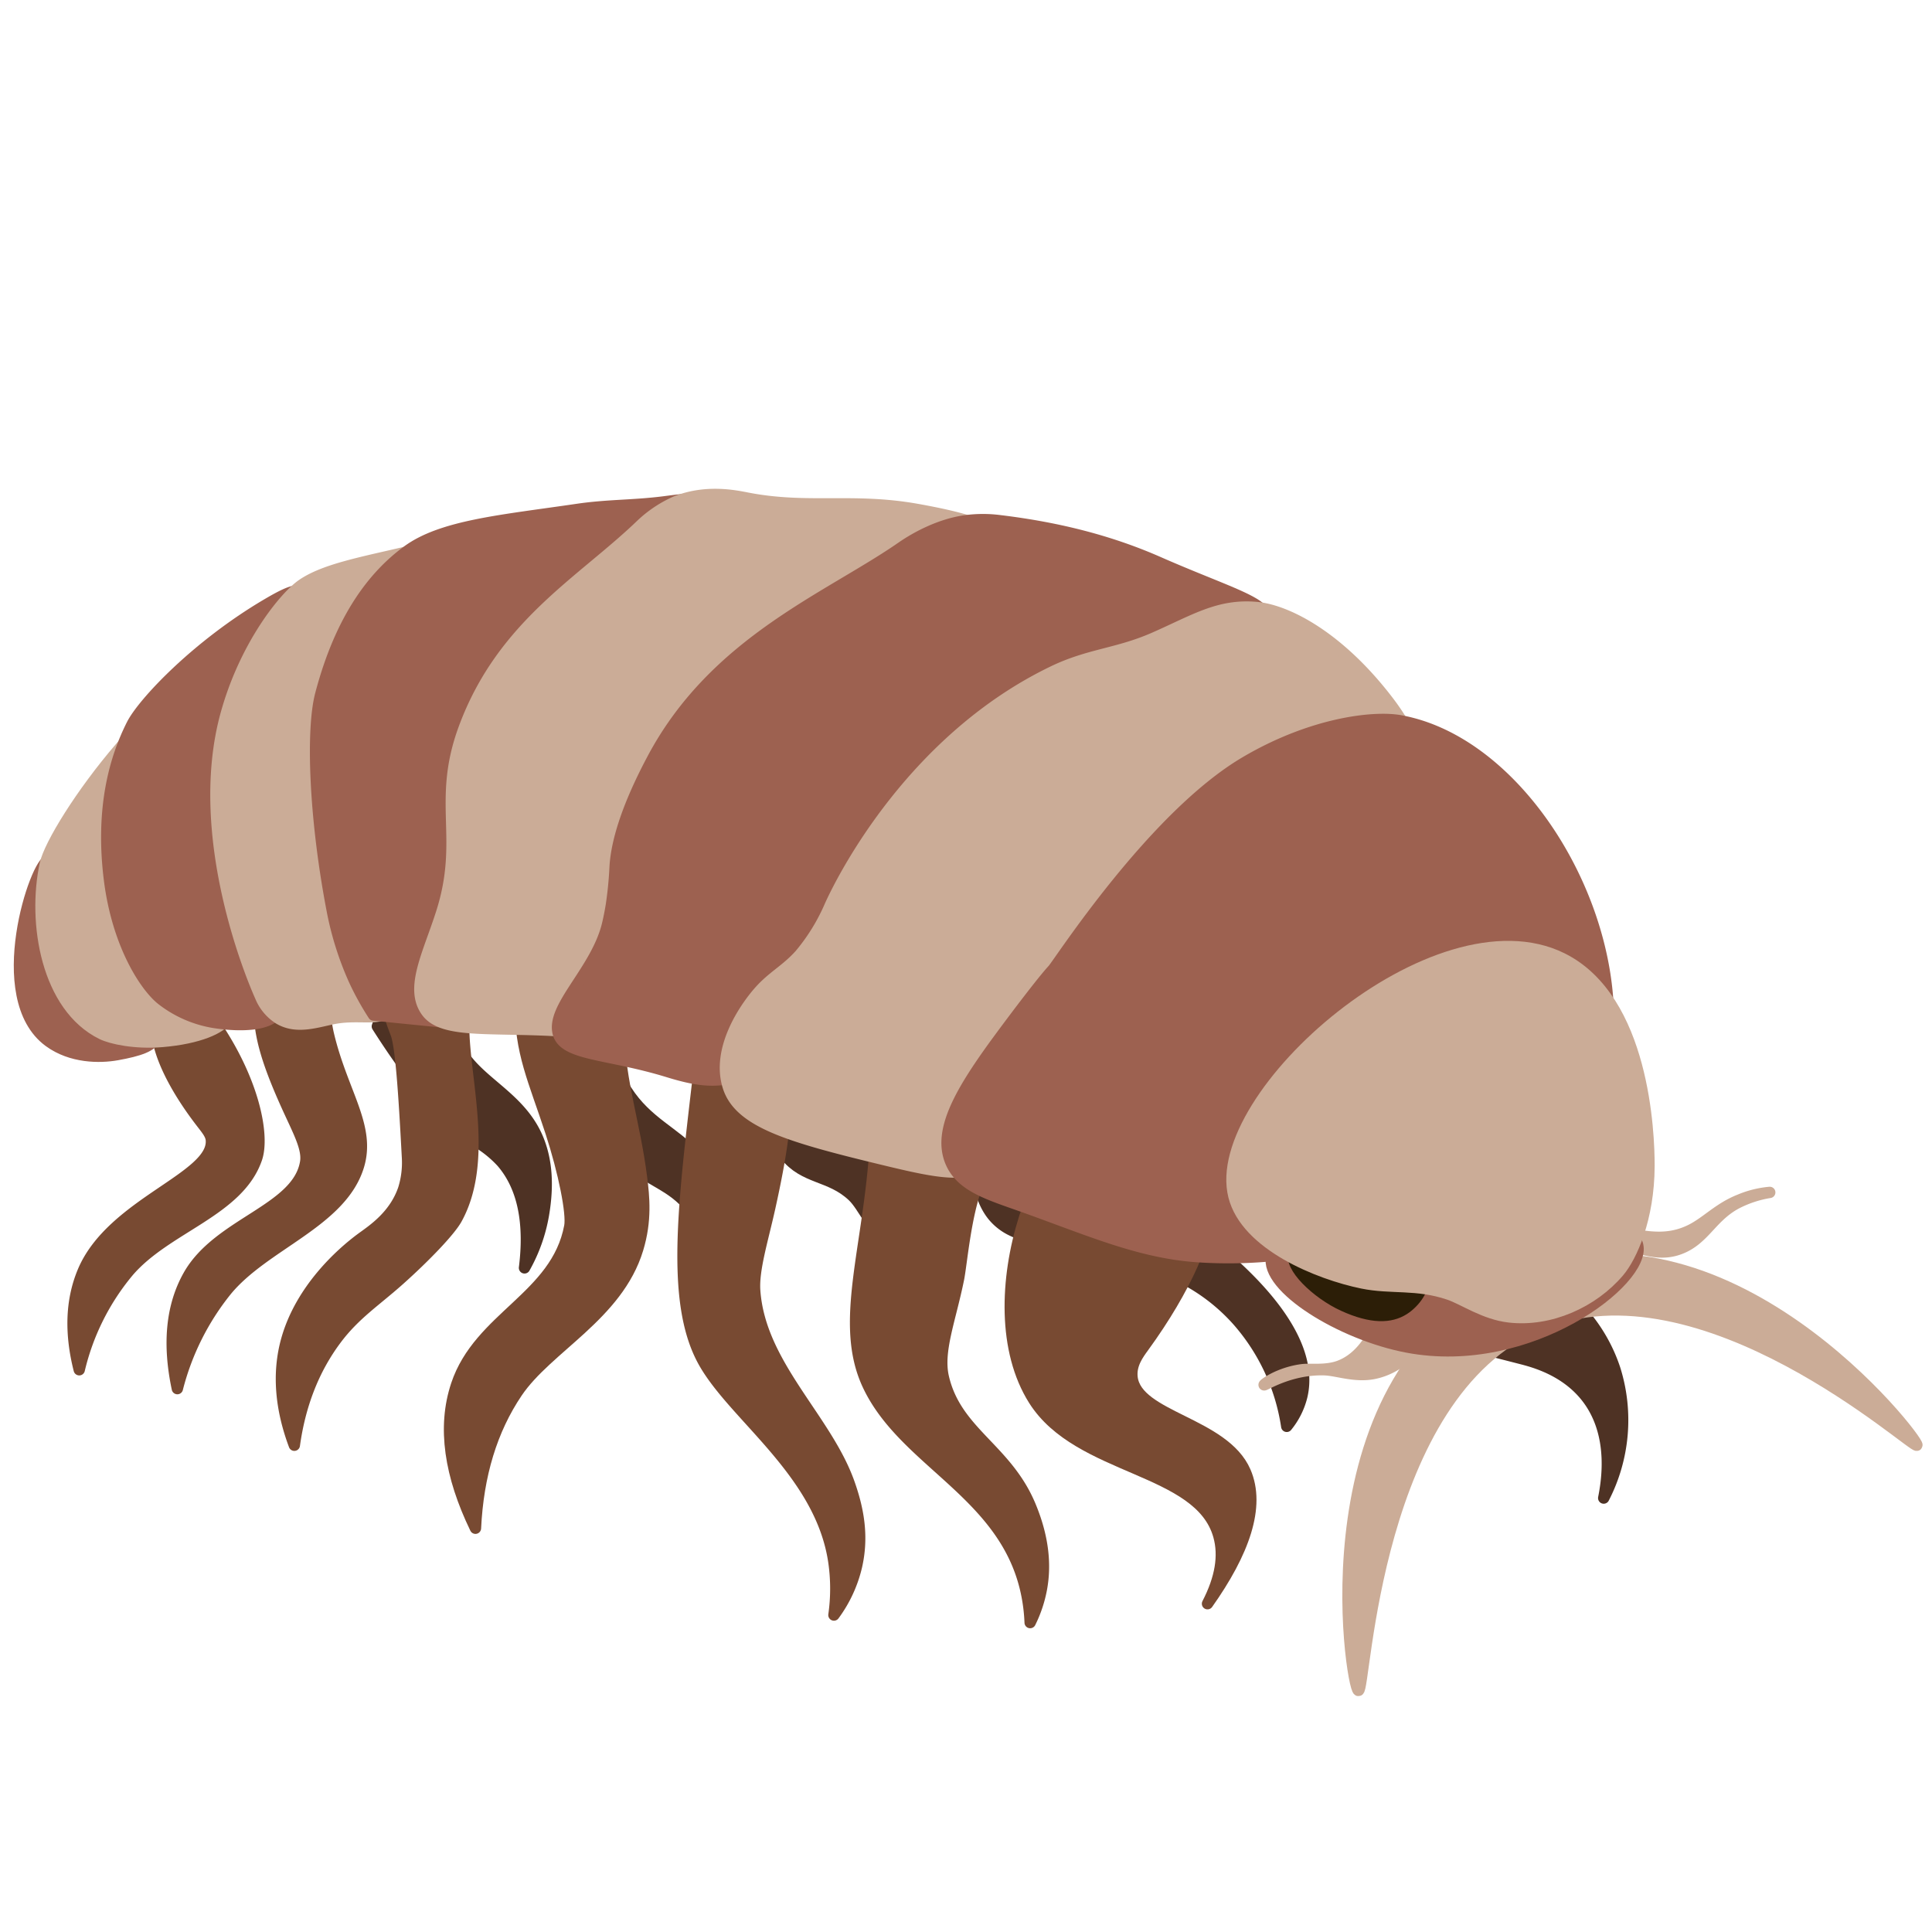 <svg xmlns="http://www.w3.org/2000/svg" width="150.016" height="150.016" viewBox="0 0 512 512">
  <defs>
    <style>
      .cls-1 {
        fill: #4e3224;
        stroke: #4e3224;
      }

      .cls-1, .cls-2, .cls-3, .cls-4, .cls-5 {
        stroke-linecap: round;
        stroke-linejoin: round;
        stroke-width: 3px;
        fill-rule: evenodd;
      }

      .cls-2 {
        fill: #784a32;
        stroke: #784a32;
      }

      .cls-3 {
        fill: #cbac97;
        stroke: #cbac97;
      }

      .cls-4 {
        fill: #9d6150;
        stroke: #9d6150;
      }

      .cls-5 {
        fill: #2c1e07;
        stroke: #2c1e07;
      }
    </style>
  </defs>
  <g>
    <path class="cls-1" d="M139,336a43.522,43.522,0,0,0,5-14c1.416-8.2.7-14.272-1-19-4.053-11.3-14.516-15.246-20-23-6.769-9.57-7.491-24.625-12-25-3.765-.313-7.686,7.763-11,17,8.821,13.861,18.062,25.457,27,31a29.533,29.533,0,0,1,6,5C138.834,314.777,140.439,324.507,139,336Z"/>
    <path class="cls-1" d="M160,273c1.014-.076.93,8.077,6,16,5.425,8.477,12.978,11.2,18,17,13.423,15.5,10.243,38.839,9,39-1.031.133-.657-16.131-12-27-5.259-5.039-10.894-5.755-16-12C154.563,293.233,158.31,273.127,160,273Z"/>
    <path class="cls-1" d="M205,292c-2.427,3.363-.217,9.9,3,14,5.166,6.591,11.952,5.259,18,11,2.907,2.759,5.059,8.923,8,9,5.167,0.136,12-12.588,9-22C238.3,289.256,210.165,284.843,205,292Z"/>
    <path class="cls-1" d="M261,307c-2.9,3.458-1.373,10.716,2,15a14.5,14.5,0,0,0,5,4c10.706,5.278,30.455,4.841,46,13a50.22,50.22,0,0,1,14,11,54.6,54.6,0,0,1,13,28,20.259,20.259,0,0,0,4-8c3.933-16.6-16.45-35.016-32-46C294.862,311.188,267.424,299.33,261,307Z"/>
    <path class="cls-1" d="M425,397a45.041,45.041,0,0,0,3-34c-5.366-16.571-20.685-28.6-37-30-15.592-1.337-31.591,6.994-31,12,0.561,4.755,17.052,8.326,43,15,3.528,0.908,12.359,3.191,18,11C426.02,377.949,426.973,387.188,425,397Z"/>
  </g>
  <g>
    <path class="cls-2" d="M42,270c-1.581,4.452,1.4,14.384,11,27,1.587,2.084,2.84,3.477,3,5,1.055,10.061-26.4,16.8-34,35-3.311,7.927-3.345,16.762-1,26a63.2,63.2,0,0,1,13-26c10.072-11.785,29.2-16.009,34-30,2.066-6.021-.622-20.92-12-37-2.753-3.891-5.318-6.255-8-6C45.17,264.269,42.927,267.391,42,270Z"/>
    <path class="cls-2" d="M69,265c-0.994,7.673,1.654,16.146,7,28,2.975,6.6,5.614,11.251,5,15-2.076,12.675-23.131,16.074-31,30-4.721,8.355-5.431,18.548-3,30a68.181,68.181,0,0,1,13-26c10.075-12.26,30.451-18.122,35-33,3.221-10.533-4.336-19.436-8-35-1.791-7.607-2.229-28.26-6-29C77.124,244.239,70.376,254.379,69,265Z"/>
    <path class="cls-2" d="M103,262c-0.89,5.018.84,8.859,2,12,1.431,3.876,2.293,19.864,3,33a23.608,23.608,0,0,1-1,8c-2.384,7.141-8.2,10.958-11,13-5.794,4.23-16.269,13.771-20,27-2.512,8.908-1.591,18.406,2,28,1.436-10.358,4.928-19.856,11-28,5.029-6.745,10.465-10.148,17-16,6.615-5.923,13.216-12.762,15-16,9.155-16.621.791-40.439,2-54,1.269-14.234,5.4-22.935,2-25C120.091,241.022,105.086,250.234,103,262Z"/>
    <path class="cls-2" d="M126,405c-6.728-13.914-8.761-26.72-5-38,5.99-17.966,26.489-23.284,30-42,0.641-3.418-1.53-14.346-5-25-4.391-13.483-8.345-21.427-8-34,0.295-10.754,3.592-24.922,10-26,4.471-.752,9.1,5.152,11,8,5.853,8.752,4.85,17.675,5,26,0.226,12.574,4.219,23.9,6,38,0.659,5.215,1.311,11.4-1,19-5.342,17.577-23.966,26.086-32,38C130.313,378.917,126.68,390.887,126,405Z"/>
    <path class="cls-2" d="M221,428a35.18,35.18,0,0,0,6-13c1.809-7.986.425-15.183-2-22-6.086-17.114-23.643-31.354-25-51-0.384-5.556,2.094-13.394,4-22,2.948-13.312,4.817-24.749,4-34-1.617-18.316-9.826-36.618-15-36-4.03.481-5.36,13.407-8,36-3.942,33.73-6.959,58.535,1,74,7.609,14.786,31.51,29.765,35,54A49.668,49.668,0,0,1,221,428Z"/>
    <path class="cls-2" d="M273,430a33.975,33.975,0,0,0,3-9c1.117-6.117.608-13.377-3-22-6.324-15.113-19.622-19.428-23-34-1.6-6.9,1.771-15.062,4-26,0.81-3.975,1.82-16.78,5-25,1.951-5.042,3.656-7.861,4-13,1.267-18.919-17.964-38.836-26-36-5.348,1.888-3.66,15.737-5,38-1.688,28.047-9.641,47.64-2,64,9.593,20.538,36.364,28.674,42,55A46.806,46.806,0,0,1,273,430Z"/>
    <path class="cls-2" d="M320,425c9.579-13.522,14.024-25.727,10-35-5.642-13-28.811-14.437-30-25-0.383-3.4,1.624-6.111,3-8,11.446-15.714,17.35-29.932,17-37-0.689-13.91-14.485-28.143-25-27-18.33,1.992-37.484,51.872-21,78,11.877,18.826,43.9,17.789,49,36C324.483,412.294,323.485,418.267,320,425Z"/>
  </g>
  <g>
    <path class="cls-3" d="M360,448c-1.906-.3-15.421-84.659,41-109,56.15-24.224,107.826,42.8,107,44-0.8,1.154-56.8-50.076-100-32C363.914,369.447,361.869,448.3,360,448Z"/>
    <path class="cls-3" d="M469,316a26.471,26.471,0,0,0-8,2c-5.556,2.193-8.8,5.948-13,8-8.62,4.208-15.741.116-25,0-25.941-.324-52.367,17.966-60,29-0.977,1.412-3.421,5.255-8,7-3.583,1.366-7.769.7-10,1-6,.805-10.077,3.818-10,4,0.1,0.229,6.916-4.287,16-4,3.286,0.1,8.064,1.967,13,1,7.316-1.434,11.675-7.241,14-10,10.02-11.892,32.086-26.166,52-24,5.048,0.549,9.373,3.043,15,1,6.617-2.4,8.367-8.373,15-12A29.379,29.379,0,0,1,469,316Z"/>
  </g>
  <path class="cls-4" d="M41,275c-0.452,2.215-4.1,3.44-10,4.5-4.554.818-12.1,0.829-18-3.5-15.842-11.621-3.358-48.226,0-48,2.151,0.145-.736,16.116,9,29C28.295,265.33,41.86,270.782,41,275Z"/>
  <path class="cls-3" d="M60,270c-1.313,2.429-7.233,5.178-17,6-7.2.606-13.485-.763-16-2-14.582-7.174-18.35-29.409-15-45,1.084-5.043,9.421-18.721,20-31,5.525-6.412,9.041-9.906,11-9,3.924,1.815-4.752,21.219-1,39C45.733,245.69,64.611,261.471,60,270Z"/>
  <path class="cls-4" d="M80,157c-1.333-1.16-4.553.393-9,3-18.893,11.076-33.113,26.3-36,32-4.509,8.905-8.338,22.118-6,41,2.152,17.38,9.6,28.618,14,32a30.571,30.571,0,0,0,14,6c8.733,1.291,14.176.094,16-2,6.823-7.832-12.236-30.566-13-52C58.923,186.792,84.308,160.75,80,157Z"/>
  <path class="cls-3" d="M120,145c-1.268-1.447-4.943-.453-11,1-12.19,2.924-22.914,4.745-29,9-4.554,3.184-14.9,15.8-20,34-9.251,32.981,7.451,71.576,9,75a12.55,12.55,0,0,0,5,6c4.421,2.587,9.341,1,14,0,6.718-1.441,12.3.648,15-2,8.489-8.33-11.74-36.078-10-61C95.194,175.573,124.986,150.689,120,145Z"/>
  <path class="cls-4" d="M99,269a74.646,74.646,0,0,1-5-9,82.738,82.738,0,0,1-6-19c-4.591-24-5.522-47.439-3-57,5.411-20.515,14.226-31.565,23-38,9.184-6.735,24.988-8.058,45-11,8.1-1.19,14.882-.961,23-2,4.706-.6,7.511-1.063,8,0,1.8,3.913-43.9,17.762-57,53-5.467,14.711-2.382,27.49-3,46a212.955,212.955,0,0,1-5,39Z"/>
  <path class="cls-3" d="M113,268c3.93,5.533,14.966,4.261,32,5,3.285,0.142,6.363.547,8,0,16.623-5.553,9.58-50.764,26-77,24.7-39.462,85.347-44.277,84-54-0.345-2.491-7.484-4.767-20-7-17.016-3.036-28.97.114-45-3-3.127-.607-10.963-2.27-19,1a32.33,32.33,0,0,0-9,6c-15.8,15.239-36.856,26.532-47,54-7.225,19.565.364,29.138-6,49C113.483,252.976,108.633,261.851,113,268Z"/>
  <path class="cls-4" d="M148,274c1.764,5.707,13.167,5.143,29,10,7.265,2.229,12.679,3.172,19,1,13.429-4.614,18.825-21.059,21-27,10.1-27.59,34.731-50.216,49-61,27.674-20.915,69.039-24.887,69-34-0.015-3.455-11.406-6.7-28-14-12.37-5.44-26.015-9.068-42-11a34.575,34.575,0,0,0-9,0c-7.911,1.049-14.791,5.467-17,7-19.474,13.511-49.428,24.931-66,56-6.165,11.558-9.634,21.449-10,29a99.214,99.214,0,0,1-1,10c-0.286,1.725-.632,3.484-1,5C158.024,257.267,145.837,267,148,274Z"/>
  <path class="cls-3" d="M193,288c2.965,9.36,16.285,13.248,40,19,10.78,2.615,19.459,4.67,24,3,20.542-7.556,17.38-47.21,36-69,25.6-29.959,79.578-27.7,81-44,0.128-1.464-2.282-6.116-6-11-13.275-17.44-27.119-24.291-35-25-9.925-.892-16.278,3.269-27,8-9.907,4.372-17.25,4.288-27,9-36.452,17.617-55.042,53.246-59,62a52.408,52.408,0,0,1-8,13c-3.773,4.206-7.3,5.732-11,10C197.51,267.024,189.816,277.949,193,288Z"/>
  <path class="cls-4" d="M252,308c2.539,5.916,8.874,8.149,17,11,18.375,6.447,32.208,12.846,48,14a122.406,122.406,0,0,0,22.5-.5c47.175-5.17,73.518-22.427,80.5-35.5,19.827-37.125-10.67-99.149-49-106-6.9-1.234-23.306.552-41,11-24.525,14.482-49.35,53.223-51,55-2.53,2.725-9.164,11.444-14,18C254.589,289.115,248.423,299.666,252,308Z"/>
  <path class="cls-4" d="M337,333c-1.814,8.114,18.305,20.661,36,24,32.413,6.116,63.227-17.681,61-27C430.5,315.342,340.586,316.963,337,333Z"/>
  <path class="cls-5" d="M343,332c-1.554,3.567,5.935,10.771,13,14,7.546,3.448,12.555,3.187,16,1,2.91-1.847,5.829-5.715,5-9C374.762,329.133,345.634,325.955,343,332Z"/>
  <path class="cls-3" d="M400,349c10.741,1.218,22.1-3.857,29-12,3.317-3.912,7.955-13.967,8-28,0.028-8.622-1.289-44.2-23-55-33.387-16.608-93.728,36.336-87,63,3.261,12.924,22.519,20.65,34,23,7.721,1.581,14.42.081,23,3C387.947,344.343,393.369,348.248,400,349Z"/>
</svg>
